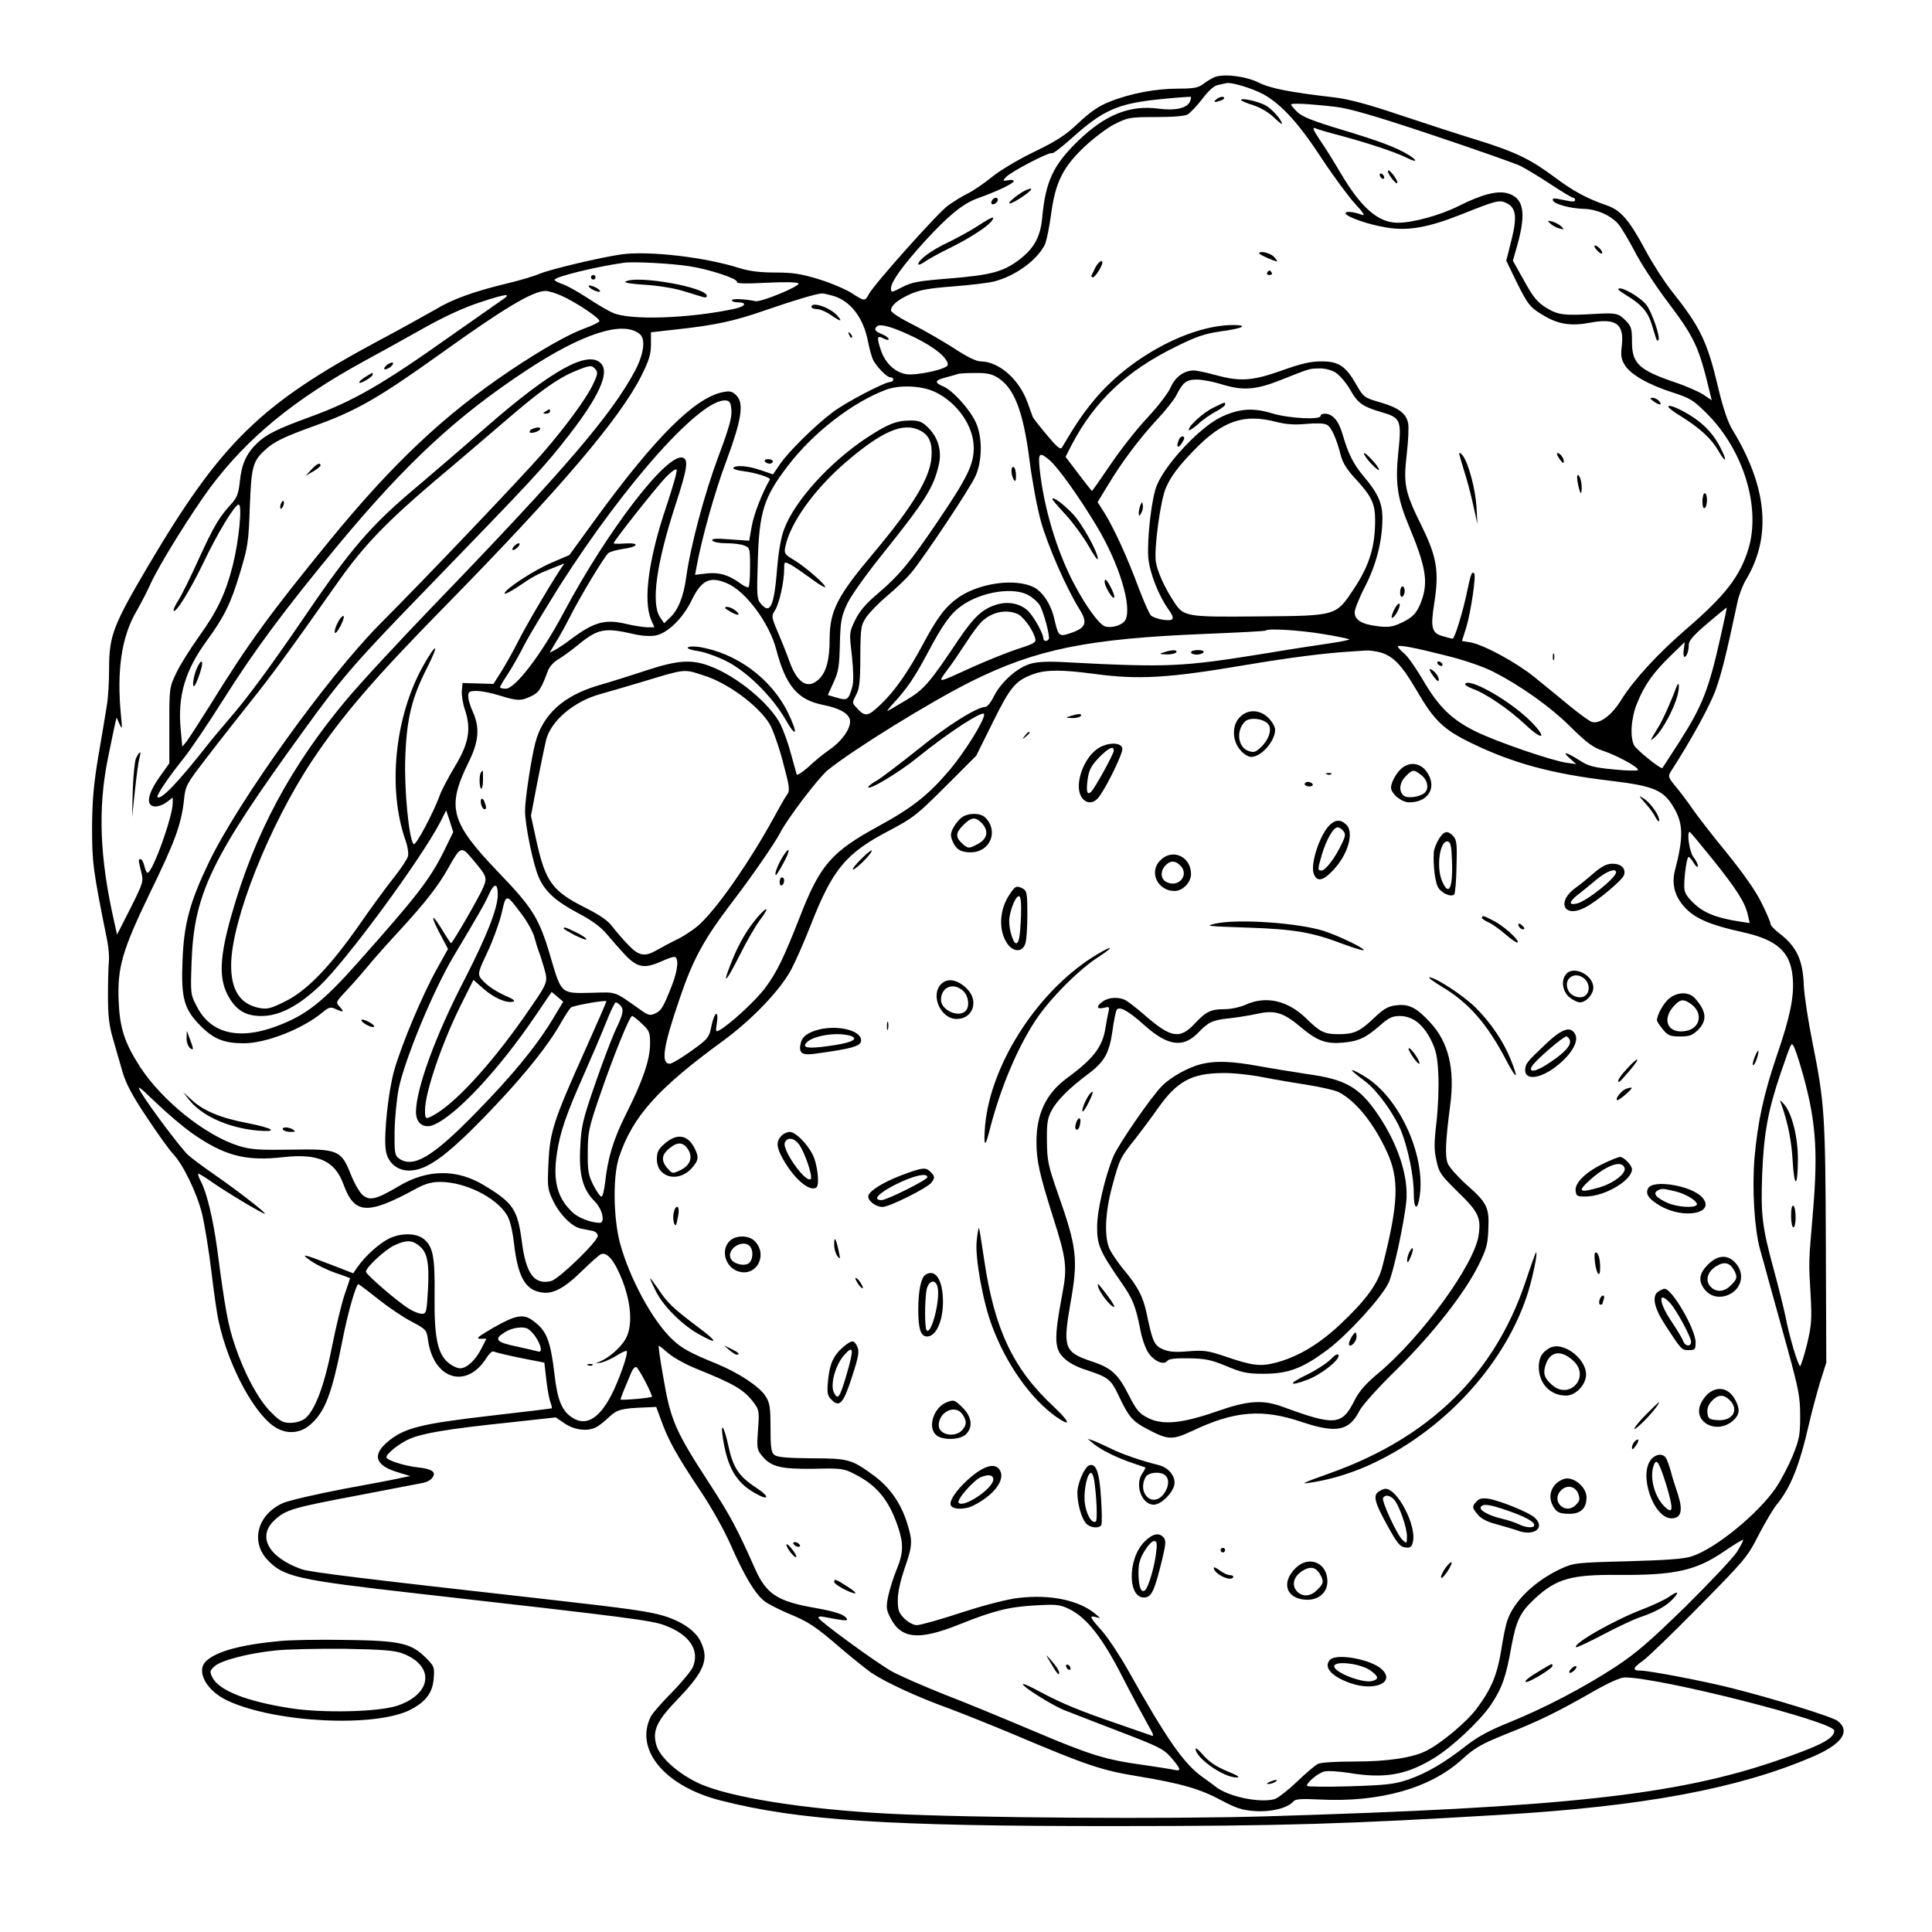 <?xml version="1.0" standalone="no"?>
<!DOCTYPE svg PUBLIC "-//W3C//DTD SVG 20010904//EN"
 "http://www.w3.org/TR/2001/REC-SVG-20010904/DTD/svg10.dtd">
<svg version="1.0" xmlns="http://www.w3.org/2000/svg"
 width="850pt" height="850pt" viewBox="0 0 850 850"
 preserveAspectRatio="xMidYMid meet">
<g transform="translate(0,850) scale(0.1,-0.1)"
fill="#000000" stroke="none">
<path d="M5342 8160 c-13 -6 -35 -19 -49 -30 -21 -16 -41 -20 -110 -20 -99 0
-211 -21 -302 -58 -47 -18 -84 -44 -135 -92 -57 -54 -95 -79 -196 -128 -69
-33 -152 -83 -185 -110 -33 -27 -81 -60 -105 -72 -25 -12 -65 -37 -90 -55 -46
-34 -325 -346 -348 -390 -16 -31 -19 -31 -74 5 -25 16 -89 44 -144 61 -82 25
-116 30 -194 30 -66 0 -113 6 -155 19 -154 49 -399 77 -520 61 -96 -14 -312
-65 -362 -86 -21 -9 -83 -28 -138 -41 -153 -37 -244 -70 -320 -116 -39 -22
-153 -86 -255 -140 -514 -276 -687 -445 -1006 -984 -157 -266 -174 -311 -174
-456 0 -56 -4 -128 -10 -162 -5 -33 -22 -133 -37 -221 -21 -125 -27 -194 -28
-315 0 -156 4 -187 67 -500 6 -30 9 -71 7 -90 -2 -19 -4 -87 -4 -150 0 -90 5
-132 22 -190 12 -41 31 -107 42 -146 16 -53 42 -103 107 -200 47 -71 98 -142
114 -159 46 -48 106 -173 129 -265 11 -47 30 -161 41 -254 11 -93 25 -189 31
-215 44 -206 166 -428 260 -476 49 -26 103 -19 144 17 65 56 95 136 140 363
24 125 61 255 72 255 2 0 41 -29 86 -65 44 -35 110 -80 147 -99 65 -35 67 -37
73 -81 24 -175 171 -219 258 -78 12 18 25 30 30 27 6 -3 58 -16 117 -28 l107
-21 8 -70 c4 -39 12 -83 17 -99 6 -16 9 -30 8 -32 -2 -1 -124 -16 -273 -33
-293 -34 -369 -52 -438 -105 -82 -63 -71 -112 32 -143 l56 -17 -35 -7 c-19 -5
-134 -27 -255 -49 -121 -23 -241 -51 -268 -62 -113 -49 -147 -169 -70 -251 71
-75 132 -88 652 -147 946 -107 1038 -119 1096 -141 108 -40 154 -108 124 -182
-7 -17 -49 -68 -92 -112 -43 -43 -85 -91 -93 -106 -74 -145 59 -307 305 -370
343 -88 735 -114 1741 -113 728 0 1019 9 1700 50 621 37 1039 115 1365 255
128 55 168 111 111 157 -24 19 -281 98 -471 146 -124 31 -360 76 -397 76 -38
0 -35 12 11 44 21 15 132 122 247 239 200 203 212 216 262 315 29 56 64 114
77 130 63 76 102 173 145 362 12 52 34 133 48 180 l27 85 -2 524 c-2 569 -6
621 -59 886 -19 94 -36 206 -38 250 -4 112 -32 171 -108 229 -21 16 -38 34
-38 40 0 7 -17 48 -39 92 -25 52 -79 129 -155 223 -65 79 -131 165 -148 190
-17 25 -49 68 -71 95 -37 44 -39 50 -27 70 90 139 174 293 198 360 26 72 47
156 96 386 6 30 23 75 38 100 114 190 93 409 -61 661 -18 29 -40 93 -60 177
-50 212 -79 271 -209 435 -32 41 -82 119 -111 173 -71 133 -109 178 -168 199
-90 31 -148 62 -230 123 -110 82 -174 113 -344 166 -79 24 -232 74 -340 110
-139 47 -222 69 -285 77 -199 23 -286 40 -337 66 -57 28 -155 40 -195 23z
m215 -74 c80 -44 157 -128 260 -286 53 -80 119 -169 147 -199 31 -33 43 -51
31 -47 -41 15 -75 18 -75 8 0 -15 99 -50 180 -63 95 -16 184 0 330 58 150 60
166 64 195 51 45 -20 51 -60 25 -163 l-23 -92 46 -95 c51 -102 59 -112 127
-151 59 -34 115 -42 194 -27 117 22 153 -5 141 -104 -5 -41 -2 -57 14 -83 26
-41 104 -86 211 -120 77 -25 91 -34 150 -93 161 -161 238 -413 182 -596 -37
-120 -101 -203 -270 -349 -128 -110 -235 -227 -289 -314 -41 -67 -95 -108
-130 -97 -10 3 -54 35 -98 71 -44 36 -113 93 -154 126 -79 64 -222 142 -282
153 l-37 6 19 60 c20 66 44 228 35 237 -10 11 -15 -1 -31 -78 -18 -88 -55
-209 -64 -209 -3 0 -23 5 -43 11 -49 13 -55 37 -38 144 22 140 12 203 -53 336
-77 156 -83 186 -68 320 7 60 10 122 6 138 -9 43 -42 67 -123 91 -70 20 -73
23 -103 75 -48 84 -78 105 -154 105 -49 0 -89 -9 -175 -40 -130 -46 -184 -50
-292 -20 -40 11 -83 20 -96 20 -43 0 -82 -29 -102 -75 -10 -24 -57 -85 -103
-134 -47 -50 -119 -142 -162 -206 -43 -63 -79 -115 -81 -115 -1 0 -28 34 -59
75 l-57 75 27 53 c102 194 242 326 459 432 90 45 128 57 196 67 98 13 127 28
54 28 -192 -1 -457 -144 -611 -331 -49 -59 -82 -108 -141 -208 -6 -11 -22 2
-66 55 -32 38 -60 74 -62 79 -2 6 -13 35 -24 66 -37 101 -125 178 -205 179
-19 0 -61 20 -115 56 -47 30 -129 78 -182 105 -55 27 -98 55 -98 63 0 22 29
47 85 72 39 18 82 26 190 34 77 6 158 16 180 22 92 24 186 92 221 160 8 15 20
75 28 133 19 143 52 210 150 302 40 37 99 82 132 98 56 28 66 30 179 30 75 0
128 4 141 12 11 7 40 37 63 67 27 36 51 58 69 62 15 3 32 7 37 8 21 6 113 -22
162 -48z m-321 -31 c-11 -31 -65 -43 -139 -33 -127 17 -235 -27 -354 -142
-110 -107 -143 -178 -158 -340 -8 -83 -36 -133 -100 -182 -71 -54 -125 -68
-306 -83 -137 -11 -167 -16 -209 -38 -48 -25 -50 -25 -50 -6 0 29 51 100 149
208 104 113 165 163 228 187 90 32 163 67 163 77 0 5 -11 7 -25 4 -24 -4 -25
-3 -9 14 21 23 191 112 202 105 5 -3 43 27 86 65 140 126 204 154 395 173 69
7 128 11 130 10 2 -2 1 -10 -3 -19z m640 -25 c60 -7 169 -38 429 -125 191 -64
365 -125 386 -136 22 -11 80 -46 130 -79 50 -33 95 -60 100 -60 5 0 9 -5 9
-10 0 -6 -11 -8 -25 -5 -14 3 -37 7 -51 10 -18 4 -25 2 -22 -7 6 -16 79 -36
138 -37 57 -2 118 -29 151 -68 14 -17 45 -70 70 -117 24 -48 87 -145 140 -216
126 -167 143 -203 193 -413 l7 -28 -39 26 c-21 13 -77 38 -126 54 -157 54
-186 82 -186 179 0 57 -3 67 -29 93 -31 31 -43 33 -131 28 -140 -8 -164 -5
-216 26 -40 25 -58 46 -98 119 l-50 89 19 66 c41 147 29 211 -44 231 -46 12
-113 -6 -215 -57 -80 -40 -199 -73 -266 -73 -86 0 -160 64 -251 217 -28 48
-69 114 -92 147 -29 44 -35 57 -21 52 10 -5 66 -21 124 -36 123 -34 233 -71
279 -94 44 -23 51 -14 9 12 -56 34 -128 61 -297 112 -123 37 -171 56 -192 76
-16 15 -29 31 -29 34 0 7 74 4 196 -10z m-2845 -701 c87 -13 215 -55 211 -69
-2 -8 35 -9 131 -4 83 4 136 3 140 -3 8 -12 -164 -83 -189 -78 -50 10 -104 12
-104 4 0 -5 11 -9 24 -9 46 0 37 -18 -14 -29 -197 -42 -455 -51 -532 -18 -20
8 -71 38 -113 66 -42 27 -91 55 -110 61 -19 6 -35 15 -35 19 0 13 183 58 305
75 42 6 207 -3 286 -15z m-561 -130 c65 -29 171 -100 167 -112 -1 -5 -30 -19
-63 -31 -72 -26 -192 -94 -329 -186 -289 -194 -515 -407 -792 -745 -266 -326
-359 -453 -531 -731 -45 -72 -90 -141 -100 -155 l-20 -24 -7 76 c-14 146 19
259 114 389 78 107 107 166 147 300 35 115 38 138 43 290 7 178 13 201 68 251
37 35 85 58 213 104 187 67 283 122 560 320 273 196 404 275 460 275 14 0 45
-10 70 -21z m-260 -18 c-13 -9 -112 -78 -220 -154 -307 -218 -433 -291 -625
-361 -148 -54 -193 -77 -234 -116 -48 -47 -68 -91 -76 -170 -6 -54 -13 -71
-40 -100 -52 -57 -74 -95 -140 -238 -34 -76 -74 -157 -89 -181 -15 -23 -25
-45 -22 -48 10 -11 71 88 129 207 64 135 140 260 157 260 17 0 1 -161 -26
-268 -32 -125 -69 -202 -149 -313 -37 -52 -82 -123 -99 -159 -31 -65 -31 -66
-31 -232 l0 -166 -44 -62 c-52 -74 -60 -123 -22 -128 13 -2 36 6 52 17 l29 22
0 -23 c0 -61 -89 -308 -111 -308 -4 0 -10 14 -14 30 -4 17 -11 30 -16 30 -11
0 -11 -2 2 -55 11 -43 10 -47 -47 -161 l-59 -116 -12 54 c-64 281 -73 497 -29
718 15 74 30 146 33 159 l6 24 13 -29 c12 -26 12 -21 6 41 -19 196 3 345 69
457 17 29 46 85 64 125 39 84 181 312 262 421 163 217 368 385 673 552 63 34
180 99 260 144 96 54 181 93 255 117 112 37 140 40 95 10z m1453 18 c78 -21
136 -97 156 -202 6 -31 16 -67 22 -80 17 -32 61 -77 76 -77 7 0 13 -4 13 -10
0 -5 -5 -10 -11 -10 -26 0 -198 -90 -256 -134 -78 -59 -193 -172 -232 -229
l-30 -44 -53 18 c-57 20 -113 24 -122 10 -3 -4 17 -11 45 -14 54 -7 121 -28
116 -37 -34 -59 -69 -149 -79 -202 l-12 -67 -85 6 c-62 5 -82 3 -77 -5 4 -7
31 -12 61 -12 30 0 65 -4 79 -10 25 -9 26 -13 26 -93 0 -46 -3 -86 -6 -90 -4
-3 -21 4 -38 17 -51 37 -92 49 -147 43 l-51 -6 7 37 c22 122 81 333 131 465
67 181 78 253 44 287 -18 18 -28 21 -58 15 -123 -23 -297 -196 -557 -552
l-120 -165 -77 -33 c-78 -33 -208 -118 -208 -136 0 -5 26 8 58 29 69 47 84 55
152 82 l53 21 -19 -28 c-53 -81 -151 -248 -186 -318 -22 -44 -56 -103 -74
-132 l-33 -52 -68 2 -68 2 -3 -33 c-2 -18 4 -56 13 -83 29 -86 18 -149 -43
-250 -28 -47 -58 -103 -66 -125 -26 -74 -107 -227 -116 -218 -21 21 -42 240
-37 379 6 173 28 264 97 399 54 107 42 113 -18 7 -126 -225 -158 -543 -77
-771 9 -25 13 -55 10 -67 -3 -12 -31 -55 -63 -95 -32 -40 -101 -134 -152 -208
-128 -183 -231 -290 -326 -336 -61 -31 -79 -35 -111 -29 -86 16 -127 78 -126
190 1 195 167 613 356 898 133 199 270 359 587 682 504 514 769 825 863 1014
33 66 41 94 41 136 l0 53 106 12 c177 19 260 37 400 86 122 42 218 71 245 73
6 1 27 -4 48 -10z m362 -184 c89 -44 145 -90 145 -120 0 -19 -140 -49 -185
-41 -50 10 -91 49 -110 107 -19 56 -16 66 14 49 12 -6 21 -7 21 -2 0 5 -13 15
-30 22 -31 13 -36 21 -22 34 14 14 72 -3 167 -49z m-1210 15 c26 -22 18 -86
-20 -159 -103 -194 -306 -432 -879 -1026 -159 -165 -336 -356 -393 -425 -243
-290 -403 -588 -503 -941 -53 -183 -58 -280 -19 -355 35 -67 77 -94 149 -94
79 0 162 43 258 134 118 112 445 557 530 721 l25 50 16 -48 15 -48 -42 -86
c-61 -122 -117 -195 -376 -486 -157 -177 -230 -234 -362 -283 -165 -61 -287
-30 -347 86 -29 55 -29 56 -24 200 11 299 87 457 496 1020 162 224 222 294
519 600 491 507 532 550 644 694 133 171 180 275 143 316 -56 62 -217 -27
-507 -280 -79 -69 -212 -184 -296 -255 -211 -176 -298 -277 -517 -600 -129
-189 -236 -335 -314 -425 -31 -36 -74 -87 -96 -115 -132 -168 -207 -246 -222
-232 -6 7 44 82 116 172 31 39 108 153 171 253 140 222 270 397 510 687 299
359 516 561 825 765 249 164 427 221 500 160z m-194 -156 c10 -13 8 -24 -13
-67 -30 -62 -117 -181 -218 -298 -81 -94 -512 -548 -721 -757 -229 -232 -620
-776 -750 -1046 -84 -175 -110 -271 -116 -432 -7 -167 7 -215 81 -289 57 -57
103 -75 189 -75 98 0 261 64 347 137 27 22 35 24 56 14 36 -16 40 -14 19 9
-18 20 -18 21 21 63 22 23 65 71 95 107 29 36 95 110 146 165 115 125 172 198
217 279 52 93 56 94 103 38 66 -78 67 -82 49 -127 -17 -40 -135 -245 -142
-245 -1 0 -21 30 -44 68 -46 74 -45 48 2 -38 l29 -55 -50 -90 c-60 -107 -153
-327 -186 -442 -26 -90 -47 -283 -38 -351 7 -55 48 -92 103 -92 82 0 176 71
383 290 134 142 233 267 286 362 18 31 37 61 44 66 11 8 148 33 155 27 1 -1
-41 -98 -94 -216 -139 -309 -155 -360 -161 -496 -5 -107 -4 -115 21 -167 29
-60 82 -113 121 -121 14 -3 36 -7 50 -10 15 -3 25 -12 25 -22 0 -25 -171 -190
-205 -199 -74 -18 -111 31 -129 173 -19 142 -37 170 -166 248 -120 73 -250 72
-378 -5 -98 -58 -126 -64 -157 -37 -14 12 -37 53 -52 91 -42 106 -56 112 -264
108 -142 -2 -175 0 -230 17 -146 46 -337 199 -434 349 -67 105 -88 168 -93
288 -6 148 16 223 137 474 110 225 138 302 150 406 7 68 8 71 107 199 55 72
142 182 192 245 84 105 150 194 386 529 109 153 207 255 421 437 99 83 239
203 310 264 151 130 228 185 305 217 66 27 74 28 91 7z m3255 -13 c17 -11 46
-44 64 -75 34 -61 55 -75 143 -101 79 -23 84 -35 69 -175 -14 -134 -4 -203 45
-320 76 -182 87 -248 58 -331 -20 -56 -40 -77 -94 -101 -34 -16 -55 -19 -100
-13 -69 8 -101 27 -101 61 0 13 20 64 45 112 49 95 76 198 77 297 1 70 -18
113 -83 190 -46 55 -68 100 -93 187 -17 58 -44 88 -78 88 -10 0 -18 -4 -18
-10 0 -18 -138 -11 -212 11 -84 26 -144 22 -224 -15 -89 -41 -241 -200 -283
-298 -24 -54 -45 -236 -39 -322 6 -65 44 -164 88 -226 31 -43 26 -53 -21 -47
-23 3 -48 12 -55 19 -8 7 -32 63 -55 123 -48 130 -107 259 -149 327 l-31 49
47 77 c61 102 141 207 218 290 35 37 71 83 81 102 29 58 44 70 91 70 23 0 71
-9 106 -20 97 -30 152 -26 265 19 131 52 123 49 168 50 23 1 53 -7 71 -18z
m-1489 -21 c75 -45 115 -148 143 -369 11 -86 33 -205 50 -266 30 -106 110
-290 169 -385 37 -59 29 -82 -35 -104 -55 -19 -57 -17 -75 59 -14 64 -50 120
-90 141 -79 40 -232 21 -327 -41 -60 -41 -95 -86 -159 -205 -67 -126 -127
-211 -188 -269 -58 -55 -69 -57 -108 -13 -18 19 -18 21 -1 54 15 27 19 59 19
170 1 131 3 138 28 175 15 21 56 63 92 93 36 30 83 75 104 100 57 69 258 370
283 426 30 68 31 171 1 236 -26 57 -102 141 -143 158 -41 17 -38 27 13 40 23
6 47 13 52 15 6 2 39 4 75 4 48 1 73 -4 97 -19z m-270 -66 c97 -48 167 -150
167 -244 0 -74 -27 -130 -159 -325 -121 -179 -169 -237 -267 -320 -47 -40 -76
-73 -95 -112 -27 -56 -27 -56 -15 -158 7 -68 8 -114 2 -136 -17 -59 -22 -62
-67 -49 l-41 12 25 55 c22 47 26 72 28 169 3 102 6 120 32 177 17 36 84 130
158 222 189 236 223 291 246 393 13 59 -4 117 -46 159 -27 27 -40 33 -78 33
-62 0 -100 -15 -192 -75 -165 -109 -319 -279 -365 -403 -14 -36 -25 -100 -31
-174 -13 -164 -30 -202 -70 -156 -19 22 -20 33 -15 188 6 217 26 282 132 420
113 148 286 281 434 336 62 22 159 17 217 -12z m-899 -81 c2 -31 -12 -81 -58
-203 -61 -164 -122 -392 -141 -530 -12 -87 -36 -145 -72 -178 l-25 -24 -19 28
c-39 61 -15 235 68 490 52 159 59 201 34 210 -67 26 -331 -317 -525 -681 -97
-183 -213 -335 -255 -335 -14 0 -25 3 -25 6 0 4 15 30 34 58 18 28 52 87 74
131 23 44 93 159 154 257 293 459 626 830 733 816 16 -2 21 -12 23 -45z m2396
-49 c44 -11 81 -14 133 -9 44 4 79 3 91 -4 20 -11 42 -60 62 -138 7 -28 28
-62 64 -100 71 -77 86 -109 86 -182 0 -116 -25 -197 -91 -298 -83 -125 -74
-122 -429 -125 -308 -3 -322 -1 -363 61 -43 65 -75 135 -82 181 -8 58 21 273
45 325 22 50 56 95 123 164 126 130 219 162 361 125z m-1566 -38 c41 -21 55
-56 50 -119 -7 -91 -83 -215 -252 -417 -162 -192 -195 -256 -196 -380 0 -92
-14 -145 -45 -176 -49 -49 -96 -22 -131 74 -9 26 -31 82 -49 124 -32 75 -32
77 -14 105 18 30 39 124 39 180 0 33 0 33 28 19 15 -8 54 -35 87 -59 33 -25
62 -43 65 -40 7 7 -87 90 -138 120 -39 23 -43 28 -37 57 20 102 125 250 261
368 163 141 258 182 332 144z m569 -130 c37 -31 131 -162 208 -291 99 -164
157 -355 126 -413 -12 -22 -59 -37 -89 -28 -26 8 -84 88 -136 186 -77 146
-134 337 -152 508 -7 70 -1 75 43 38z m-1685 -203 c-78 -230 -103 -413 -68
-498 l15 -35 -32 0 c-18 1 -59 7 -92 15 -91 22 -141 9 -240 -65 -27 -21 -61
-43 -74 -50 l-23 -12 26 44 c15 23 43 74 63 113 49 97 153 268 170 282 8 6 37
14 64 18 68 9 76 28 10 24 -28 -2 -51 -2 -51 1 0 10 186 245 229 290 27 27 45
40 48 33 3 -7 -18 -79 -45 -160z m266 -339 c81 -33 187 -175 217 -291 42 -160
94 -222 205 -244 77 -15 120 -41 120 -73 0 -36 -38 -88 -90 -124 -25 -17 -67
-51 -93 -76 -27 -24 -50 -39 -52 -33 -2 7 -13 47 -25 90 -11 43 -32 101 -46
130 -47 92 -192 212 -310 256 -81 31 -141 27 -279 -18 -66 -22 -162 -52 -214
-67 -152 -45 -242 -127 -275 -249 -18 -67 -46 -250 -46 -302 0 -63 35 -234 60
-292 28 -64 74 -106 180 -162 55 -29 95 -59 119 -88 20 -24 57 -66 82 -93 53
-55 84 -61 158 -28 24 11 49 20 57 20 22 0 17 -58 -10 -126 -38 -97 -47 -111
-74 -123 -21 -10 -30 -8 -61 14 -124 87 -103 80 -221 77 -132 -3 -130 -5 -177
155 -50 172 -78 217 -228 373 -213 222 -231 287 -135 483 47 94 52 155 20 226
-11 24 -20 54 -20 67 0 21 5 24 38 24 20 0 66 -9 100 -20 77 -24 94 -25 139
-3 33 15 44 32 73 110 7 20 27 42 49 54 20 12 56 39 81 59 91 75 119 80 250
50 33 -8 71 -10 94 -6 53 10 120 75 159 155 43 89 80 107 155 75z m1329 -54
c18 -10 39 -29 47 -42 17 -28 47 -138 40 -150 -8 -12 -24 -10 -24 5 0 18 -38
88 -63 115 -32 35 -88 48 -139 33 -65 -19 -102 -54 -170 -154 -128 -192 -154
-222 -231 -267 -39 -24 -76 -45 -82 -48 -5 -3 6 13 26 34 60 65 93 114 149
219 68 129 104 178 152 211 89 62 231 83 295 44z m3042 -185 c-51 -228 -79
-300 -180 -458 -40 -61 -73 -114 -75 -116 -6 -7 -113 79 -124 99 -20 37 -14
122 13 187 32 80 71 134 147 208 l62 60 -4 -32 c-3 -18 -1 -33 3 -33 10 0 19
27 19 55 0 16 23 43 83 93 45 39 83 69 84 69 1 -1 -12 -61 -28 -132z m-3095
105 c25 -9 69 -67 80 -107 6 -19 -1 -24 -76 -48 -46 -15 -132 -50 -193 -77
-169 -77 -161 -76 -117 -15 22 28 59 84 84 122 25 39 56 80 69 92 44 40 102
53 153 33z m1344 -89 c62 -10 115 -21 118 -24 3 -2 -35 -10 -83 -17 -48 -7
-180 -27 -293 -46 -359 -58 -422 -61 -863 -38 -81 5 -131 3 -162 -6 -58 -16
-129 -79 -161 -141 -13 -27 -30 -49 -38 -49 -37 0 -167 -81 -296 -186 -80 -64
-162 -126 -182 -138 -21 -11 -38 -25 -38 -29 0 -17 138 66 215 129 137 111
295 214 295 191 0 -29 -87 -168 -153 -246 -94 -110 -162 -164 -314 -247 -204
-111 -255 -170 -342 -393 -74 -189 -104 -250 -155 -318 -43 -57 -154 -159
-200 -185 -18 -10 -18 -7 -12 31 9 61 -11 50 -24 -13 -10 -51 -14 -56 -89
-110 -43 -31 -86 -56 -94 -56 -40 0 -30 73 42 283 60 178 108 265 236 433 78
101 187 259 208 301 33 64 168 241 209 275 113 91 449 299 631 390 286 142
512 188 1027 209 145 6 267 12 269 15 10 10 145 2 249 -15z m547 -96 c73 -18
161 -48 200 -68 123 -62 257 -157 347 -247 71 -70 98 -89 140 -103 61 -20 161
-74 154 -85 -2 -4 -51 -3 -108 3 -86 8 -110 15 -146 38 -59 38 -84 44 -47 12
l30 -27 -42 6 c-65 9 -310 93 -401 138 -105 52 -162 107 -232 227 -30 51 -67
104 -82 116 -16 13 -28 27 -28 30 0 10 68 -3 215 -40z m-293 15 c58 -17 94
-54 161 -168 77 -133 118 -172 242 -232 181 -88 355 -135 610 -165 192 -23
234 -41 279 -118 42 -71 43 -131 5 -277 -16 -63 1 -120 50 -169 44 -44 111
-72 243 -101 156 -34 215 -86 225 -199 8 -82 -11 -174 -67 -337 -60 -175 -87
-300 -101 -460 -11 -137 0 -311 24 -399 8 -27 26 -93 40 -145 15 -52 51 -185
82 -296 49 -178 55 -211 55 -295 0 -83 -4 -103 -33 -174 -18 -44 -51 -107 -74
-141 -79 -115 -265 -267 -369 -301 -36 -12 -111 -17 -284 -22 -230 -6 -236 -7
-295 -34 -113 -53 -205 -142 -233 -226 -7 -18 -19 -77 -27 -130 -18 -110 -43
-171 -108 -258 -44 -59 -156 -153 -222 -186 -62 -31 -171 -47 -315 -47 -86 0
-150 -4 -163 -11 -12 -7 -54 -42 -93 -80 -39 -37 -83 -71 -98 -75 -69 -17
-207 13 -260 57 -6 5 -30 23 -53 39 -84 59 -158 165 -333 477 -35 62 -85 137
-111 167 -55 61 -59 70 -26 61 21 -6 21 -6 -3 14 -73 61 -199 87 -337 71 -48
-5 -149 -31 -251 -64 -94 -31 -183 -56 -198 -56 -15 0 -37 12 -55 29 -25 25
-29 37 -29 83 0 33 12 85 30 138 35 100 36 119 11 199 -27 87 -76 157 -145
208 -99 73 -113 77 -277 77 -108 1 -150 5 -162 15 -14 11 -17 33 -17 119 0 88
-3 110 -21 138 -26 43 -117 103 -216 144 -118 48 -154 68 -196 108 -87 83
-187 268 -229 422 -30 113 -32 297 -4 380 60 179 171 302 455 509 130 95 255
226 303 317 20 38 57 123 83 189 98 251 155 320 346 420 106 56 123 69 249
195 l135 135 73 147 c78 158 100 184 181 213 54 19 126 19 266 0 197 -26 322
-19 670 40 190 32 340 51 450 58 28 2 61 4 75 5 14 1 42 -3 62 -8z m-2981
-100 c110 -33 247 -135 296 -217 14 -25 41 -100 58 -167 29 -108 31 -124 18
-142 -8 -10 -34 -56 -59 -102 -103 -188 -239 -385 -321 -464 -21 -21 -65 -51
-98 -68 -33 -16 -76 -39 -95 -50 -53 -31 -80 -26 -126 23 -23 23 -53 59 -69
79 -19 27 -54 51 -119 84 -148 74 -177 115 -218 304 l-22 101 28 147 c16 81
33 164 38 184 20 85 122 172 238 204 30 8 114 33 185 54 192 58 182 57 266 30z
m4445 -812 c105 -131 142 -189 154 -244 l8 -35 -41 6 c-104 16 -160 38 -204
80 -35 34 -43 48 -43 77 0 50 12 128 19 128 4 0 14 -12 23 -27 10 -16 17 -21
18 -13 0 8 -9 26 -20 40 -17 21 -30 110 -16 110 2 0 48 -55 102 -122z m-5346
-154 c0 -60 -48 -181 -144 -369 -130 -250 -215 -484 -216 -587 0 -49 33 -74
75 -58 97 37 291 244 454 486 l68 100 25 -21 26 -22 -47 -78 c-73 -120 -177
-247 -338 -411 -190 -195 -276 -246 -339 -200 -17 13 -19 26 -18 118 1 57 9
141 18 188 27 130 152 433 243 585 107 179 137 231 154 270 23 51 39 51 39 -1z
m105 -86 c25 -33 50 -78 56 -101 6 -23 15 -51 19 -62 5 -11 15 -44 24 -74 18
-65 19 -61 -88 -215 -152 -217 -309 -386 -403 -435 -31 -16 -33 -15 -33 25 0
79 77 303 162 471 l51 102 44 -39 c47 -41 100 -64 130 -57 12 2 3 11 -31 25
-53 24 -93 53 -113 81 -11 17 -7 31 32 113 24 51 52 128 62 170 20 88 19 88
88 -4z m433 -400 c18 -18 15 -37 -19 -108 -17 -36 -58 -144 -91 -240 -54 -156
-61 -186 -65 -276 -7 -122 11 -187 63 -239 35 -35 48 -95 22 -95 -40 1 -94 22
-120 47 -66 62 -86 138 -68 257 14 96 41 173 120 351 34 77 78 179 97 228 19
48 38 87 42 87 4 0 12 -5 19 -12z m96 -82 c33 -30 36 -38 36 -88 0 -69 -31
-161 -104 -306 -57 -113 -82 -195 -94 -307 -4 -33 -11 -60 -16 -60 -5 0 -21
23 -35 50 -22 44 -26 62 -25 145 0 88 4 107 53 250 59 172 131 350 142 350 4
0 24 -15 43 -34z m5097 -184 c68 -230 79 -364 55 -647 -19 -227 -19 -210 -10
-362 6 -109 4 -133 -16 -218 -13 -52 -27 -95 -30 -95 -9 0 -48 130 -65 220 -9
41 -31 131 -50 200 -52 191 -59 244 -52 425 7 178 26 281 80 440 50 145 48
140 59 121 5 -10 18 -47 29 -84z m-7080 -295 c145 -102 238 -127 406 -108 154
17 226 -16 264 -119 48 -133 105 -137 319 -20 41 22 68 30 107 30 108 0 245
-67 293 -145 13 -21 24 -64 31 -122 17 -149 49 -208 121 -219 50 -9 101 18
178 94 36 35 73 68 82 73 28 15 63 -28 98 -119 40 -107 43 -203 10 -257 -23
-37 -69 -77 -110 -95 -24 -10 -24 -10 5 -5 17 4 47 18 68 31 22 14 41 23 44
20 9 -8 -35 -133 -69 -197 -55 -105 -115 -137 -176 -92 -41 29 -60 78 -72 183
-19 158 -35 197 -100 243 -39 27 -74 20 -167 -33 -69 -40 -82 -50 -60 -50 l27
0 -21 -41 c-26 -53 -65 -89 -95 -89 -12 0 -36 11 -52 25 -47 39 -62 112 -60
295 2 171 -7 217 -49 250 -34 26 -101 26 -153 0 -42 -21 -104 -77 -136 -123
l-20 -29 -95 37 c-129 50 -141 52 -89 16 25 -17 73 -40 108 -52 34 -11 62 -22
62 -23 0 -1 -11 -35 -25 -75 -13 -40 -38 -143 -55 -229 -33 -169 -75 -279
-118 -313 -15 -11 -40 -19 -64 -19 -33 0 -46 7 -86 47 -56 56 -118 172 -160
298 -29 87 -42 157 -77 424 -18 130 -45 243 -71 293 -9 16 -14 32 -12 34 2 2
26 -13 54 -32 55 -40 228 -144 239 -144 11 0 -120 102 -220 171 -49 34 -103
74 -118 88 -32 30 -172 216 -207 276 -20 34 -11 28 66 -46 49 -47 119 -106
155 -132z m1002 -497 c37 -29 46 -73 40 -194 -6 -99 -7 -106 -27 -106 -12 0
-36 9 -55 21 -50 30 -191 152 -191 164 0 19 84 97 125 116 52 24 76 24 108 -1z
m482 -368 c39 -27 73 -107 43 -98 -7 2 -50 12 -95 22 -92 19 -102 32 -50 64
32 20 83 26 102 12z m617 -107 c23 -19 75 -48 117 -65 176 -71 214 -94 258
-152 23 -31 24 -38 18 -119 -6 -82 -5 -87 20 -117 39 -46 82 -56 227 -54 119
3 131 1 177 -23 98 -49 151 -113 191 -230 26 -76 25 -117 -5 -190 -14 -33 -30
-85 -37 -116 -10 -49 -9 -60 8 -94 47 -96 125 -104 304 -32 153 61 216 77 336
84 92 5 106 4 148 -16 77 -38 146 -125 235 -300 44 -86 95 -180 112 -210 25
-44 28 -53 13 -46 -11 4 -75 26 -144 50 -167 57 -247 90 -341 140 -43 24 -79
40 -79 35 0 -11 117 -85 175 -111 28 -11 138 -54 245 -95 178 -68 198 -78 232
-116 43 -50 47 -62 16 -55 -13 3 -75 13 -138 22 -168 23 -234 44 -482 149
-123 52 -299 125 -393 161 -93 37 -198 83 -232 102 -66 37 -316 219 -322 235
-2 6 9 8 25 4 90 -17 107 -19 99 -7 -10 18 -50 31 -140 47 -166 29 -214 61
-264 174 -78 176 -109 233 -199 372 -153 235 -172 280 -205 476 -13 72 -21
132 -19 132 2 0 22 -16 44 -35z m-101 -127 c17 -33 29 -61 27 -63 -6 -6 -138
-17 -138 -12 0 2 7 21 15 41 8 20 22 52 30 72 8 20 19 33 25 29 6 -4 24 -34
41 -67z m69 -170 c29 -82 70 -156 172 -308 48 -71 104 -172 132 -235 60 -137
108 -218 150 -250 17 -13 65 -37 105 -54 86 -35 119 -56 233 -155 47 -40 107
-88 132 -106 61 -41 206 -108 337 -155 57 -21 192 -75 299 -120 312 -132 377
-154 537 -180 193 -32 274 -56 367 -106 64 -34 90 -43 147 -47 71 -5 144 13
169 42 8 11 35 13 113 9 267 -14 490 49 630 177 55 50 82 66 191 110 147 58
228 98 382 186 70 40 123 64 142 64 155 0 922 -195 922 -234 0 -35 -59 -66
-255 -133 -441 -151 -936 -205 -2240 -244 -425 -13 -1296 -7 -1655 11 -377 19
-716 73 -847 135 -90 42 -169 113 -185 166 -19 65 1 108 98 208 113 118 134
171 97 248 -22 47 -82 89 -160 113 -65 20 -147 32 -528 75 -794 89 -1032 118
-1068 131 -146 52 -197 144 -119 216 47 45 81 55 357 107 149 29 282 54 297
57 15 3 32 12 38 20 22 26 4 41 -61 48 -62 7 -139 32 -139 45 0 15 57 61 101
80 57 25 166 44 434 72 l210 23 40 -27 c43 -29 100 -36 138 -16 12 6 38 26 57
45 36 33 55 38 161 42 l46 2 23 -62z m4731 -577 c-18 -27 -120 -135 -226 -240
-155 -151 -217 -205 -307 -264 -142 -93 -319 -185 -471 -246 -84 -34 -138 -63
-187 -102 -96 -75 -176 -122 -256 -149 -59 -20 -97 -24 -257 -29 -103 -3 -187
-2 -187 2 0 16 49 56 76 63 15 4 64 1 108 -6 157 -26 253 -10 375 65 78 47
203 164 250 234 49 73 67 123 90 254 22 119 39 154 105 215 93 86 160 105 364
103 252 -2 344 19 468 104 43 29 80 52 83 50 2 -2 -11 -27 -28 -54z"/>
<path d="M5354 8065 c-20 -15 -11 -18 20 -6 11 4 15 10 9 14 -5 3 -19 0 -29
-8z"/>
<path d="M5460 8060 c0 -3 24 -14 54 -23 31 -10 68 -32 90 -53 20 -19 36 -32
36 -29 0 17 -45 67 -73 82 -36 18 -107 34 -107 23z"/>
<path d="M5540 7385 c0 -5 67 -35 78 -35 3 0 -3 9 -13 20 -16 17 -65 29 -65
15z"/>
<path d="M4819 7323 c-7 -16 -15 -31 -17 -35 -2 -5 1 -8 7 -8 9 0 41 50 41 65
0 15 -18 2 -31 -22z"/>
<path d="M5575 7300 c-3 -5 1 -10 10 -10 9 0 13 5 10 10 -3 6 -8 10 -10 10 -2
0 -7 -4 -10 -10z"/>
<path d="M7274 6735 c26 -19 42 -19 26 0 -7 8 -20 15 -29 15 -13 -1 -13 -3 3
-15z"/>
<path d="M7340 6711 c0 -5 24 -24 53 -41 85 -53 136 -99 167 -153 33 -58 41
-48 10 12 -27 54 -65 97 -116 132 -53 36 -114 63 -114 50z"/>
<path d="M6420 6505 c0 -5 10 -39 21 -75 12 -36 30 -103 40 -150 l19 -85 -4
75 c-5 79 -35 191 -60 225 -9 11 -15 16 -16 10z"/>
<path d="M6850 6504 c0 -5 7 -18 15 -28 12 -16 15 -17 15 -4 0 8 -7 21 -15 28
-8 7 -15 9 -15 4z"/>
<path d="M6944 6363 c8 -33 12 -40 14 -24 4 28 -6 71 -16 71 -5 0 -4 -21 2
-47z"/>
<path d="M7490 6294 c0 -21 4 -33 10 -29 6 3 10 19 10 36 0 16 -4 29 -10 29
-5 0 -10 -16 -10 -36z"/>
<path d="M6832 5610 c0 -14 2 -19 5 -12 2 6 2 18 0 25 -3 6 -5 1 -5 -13z"/>
<path d="M4478 7642 c-21 -15 -38 -31 -38 -35 0 -9 42 14 81 44 39 30 -1 22
-43 -9z"/>
<path d="M4365 7619 c-4 -6 -5 -13 -2 -16 7 -7 27 6 27 18 0 12 -17 12 -25 -2z"/>
<path d="M4305 7508 c-33 -22 -94 -55 -135 -75 -71 -33 -130 -76 -130 -96 0
-4 12 0 28 11 15 11 64 38 109 60 87 43 160 90 183 116 23 29 6 24 -55 -16z"/>
<path d="M6120 7719 c12 -16 24 -28 27 -25 7 6 -27 56 -39 56 -5 0 0 -14 12
-31z"/>
<path d="M6070 7731 c0 -5 5 -13 10 -16 6 -3 10 -2 10 4 0 5 -4 13 -10 16 -5
3 -10 2 -10 -4z"/>
<path d="M6820 7517 c8 -8 26 -18 40 -22 22 -6 23 -5 10 8 -8 8 -26 18 -40 22
-22 6 -23 5 -10 -8z"/>
<path d="M7025 7400 c10 -11 20 -18 23 -15 7 6 -18 35 -31 35 -5 0 -2 -9 8
-20z"/>
<path d="M7120 7226 c0 -2 17 -14 38 -27 62 -37 91 -70 108 -123 8 -28 18 -57
20 -65 2 -8 7 -11 10 -8 11 10 -27 121 -52 155 -30 38 -124 90 -124 68z"/>
<path d="M2600 7280 c0 -5 5 -10 10 -10 6 0 10 5 10 10 0 6 -4 10 -10 10 -5 0
-10 -4 -10 -10z"/>
<path d="M2752 7261 c-8 -5 26 -10 85 -14 55 -3 129 -15 168 -27 39 -12 78
-24 88 -27 9 -3 17 -1 17 5 0 38 -311 93 -358 63z"/>
<path d="M2590 7241 c0 -4 11 -13 25 -19 14 -6 25 -8 25 -3 0 4 -11 13 -25 19
-14 6 -25 8 -25 3z"/>
<path d="M1369 6433 l-24 -26 33 19 c17 10 32 22 32 26 0 15 -17 8 -41 -19z"/>
<path d="M1236 6284 c-4 -9 -4 -19 -1 -22 2 -3 7 3 11 12 4 9 4 19 1 22 -2 3
-7 -3 -11 -12z"/>
<path d="M864 5555 c-14 -35 -20 -84 -8 -72 4 4 15 29 24 57 19 56 7 69 -16
15z"/>
<path d="M1704 6896 c-10 -8 -16 -17 -13 -20 3 -3 14 1 25 8 10 8 16 17 13 20
-3 3 -14 -1 -25 -8z"/>
<path d="M1608 6842 c-38 -23 -36 -38 2 -15 17 9 30 21 30 25 0 10 0 10 -32
-10z"/>
<path d="M598 5163 c-6 -16 -12 -80 -14 -143 l-3 -115 13 120 c7 66 16 130 20
143 10 31 -2 27 -16 -5z"/>
<path d="M3570 7150 c0 -5 11 -10 24 -10 13 0 40 -11 60 -25 45 -31 55 -32 30
-4 -31 36 -114 64 -114 39z"/>
<path d="M3736 7027 c3 -10 9 -15 12 -12 3 3 0 11 -7 18 -10 9 -11 8 -5 -6z"/>
<path d="M3365 6470 c3 -5 13 -10 21 -10 8 0 14 5 14 10 0 6 -9 10 -21 10 -11
0 -17 -4 -14 -10z"/>
<path d="M2260 6095 c-7 -8 -8 -15 -2 -15 5 0 15 7 22 15 7 8 8 15 2 15 -5 0
-15 -7 -22 -15z"/>
<path d="M2400 6690 c-13 -8 -12 -10 3 -10 9 0 17 5 17 10 0 12 -1 12 -20 0z"/>
<path d="M2343 6613 c-7 -2 -13 -8 -13 -13 0 -10 38 -1 46 11 6 10 -13 11 -33
2z"/>
<path d="M1485 5759 c-9 -17 -14 -36 -12 -42 2 -7 14 7 26 31 12 23 17 42 11
42 -5 0 -17 -14 -25 -31z"/>
<path d="M1590 4012 c0 -12 48 -37 56 -29 3 3 -8 13 -25 22 -17 8 -31 12 -31
7z"/>
<path d="M821 3934 c-1 -17 6 -37 14 -44 18 -15 18 -7 0 40 l-13 35 -1 -31z"/>
<path d="M829 3665 c55 -73 174 -127 303 -139 97 -8 73 10 -44 33 -120 23
-194 54 -247 104 l-35 32 23 -30z"/>
<path d="M1245 3530 c3 -5 18 -10 33 -10 21 0 24 2 12 10 -20 13 -53 13 -45 0z"/>
<path d="M5341 6708 c-46 -22 -111 -81 -111 -99 0 -6 18 5 40 24 21 20 57 45
80 57 22 11 40 25 40 30 0 12 4 13 -49 -12z"/>
<path d="M5186 6564 c-11 -28 -6 -39 9 -20 8 11 15 23 15 28 0 14 -18 9 -24
-8z"/>
<path d="M6001 6505 c0 -14 59 -78 66 -72 2 3 -11 23 -31 44 -19 21 -35 34
-35 28z"/>
<path d="M5017 6277 c-4 -10 -7 -26 -7 -35 1 -15 2 -15 11 1 6 10 9 25 7 35
-3 16 -4 15 -11 -1z"/>
<path d="M6160 5894 c0 -14 4 -23 10 -19 6 3 10 15 10 26 0 10 -4 19 -10 19
-5 0 -10 -12 -10 -26z"/>
<path d="M6136 5822 c-10 -19 -15 -36 -13 -39 9 -8 39 45 35 59 -3 7 -12 -2
-22 -20z"/>
<path d="M4450 6428 c0 -13 5 -30 10 -38 7 -11 10 -7 10 17 0 17 -4 35 -10 38
-6 3 -10 -4 -10 -17z"/>
<path d="M4630 6304 c0 -3 27 -35 60 -70 32 -35 77 -97 100 -137 22 -39 40
-65 40 -56 0 31 -71 159 -114 202 -42 43 -86 75 -86 61z"/>
<path d="M4860 5940 c0 -18 30 -70 40 -70 6 0 1 18 -10 40 -20 40 -30 49 -30
30z"/>
<path d="M3190 5825 c0 -2 14 -11 30 -20 33 -17 40 -10 13 11 -18 13 -43 19
-43 9z"/>
<path d="M3026 5651 c-3 -5 16 -11 42 -15 26 -3 81 -22 122 -42 91 -43 205
-155 265 -258 50 -88 58 -67 11 30 -74 150 -229 263 -393 288 -23 3 -44 2 -47
-3z"/>
<path d="M2117 5103 c-10 -9 -9 -73 1 -73 4 0 7 18 7 40 0 22 0 40 -1 40 0 0
-4 -3 -7 -7z"/>
<path d="M2118 4985 c-8 -8 2 -45 13 -45 10 0 10 8 0 33 -3 10 -9 15 -13 12z"/>
<path d="M2480 4415 c0 -2 23 -16 50 -30 28 -14 50 -22 50 -17 0 4 -20 18 -45
30 -47 23 -55 25 -55 17z"/>
<path d="M7374 5474 c-21 -58 -58 -141 -78 -173 -38 -62 -40 -67 -14 -43 32
29 82 122 98 181 11 43 7 71 -6 35z"/>
<path d="M5120 5630 c-22 -7 -21 -8 12 -9 20 -1 40 4 43 9 7 12 -19 12 -55 0z"/>
<path d="M5240 5630 c0 -5 11 -10 24 -10 14 0 28 5 31 10 4 6 -7 10 -24 10
-17 0 -31 -4 -31 -10z"/>
<path d="M3442 4728 c-21 -35 -37 -78 -28 -78 2 0 18 25 34 55 32 59 27 77 -6
23z"/>
<path d="M3430 4619 c0 -11 5 -17 10 -14 6 3 10 13 10 21 0 8 -4 14 -10 14 -5
0 -10 -9 -10 -21z"/>
<path d="M3319 4448 c-44 -56 -77 -117 -108 -199 -34 -88 -15 -67 43 48 30 60
70 130 90 156 20 26 32 47 26 47 -5 0 -28 -23 -51 -52z"/>
<path d="M6325 5580 c3 -5 11 -10 16 -10 6 0 7 5 4 10 -3 6 -11 10 -16 10 -6
0 -7 -4 -4 -10z"/>
<path d="M6290 5554 c0 -5 9 -20 20 -34 14 -18 20 -21 20 -9 0 9 -9 24 -20 34
-11 10 -20 14 -20 9z"/>
<path d="M6446 5491 c-3 -4 12 -13 32 -21 58 -20 162 -91 235 -160 78 -73 95
-57 20 18 -91 90 -270 192 -287 163z"/>
<path d="M5455 5345 c-35 -34 -35 -102 1 -144 15 -18 35 -31 49 -31 44 0 105
69 105 120 0 12 -13 35 -29 51 -38 38 -91 40 -126 4z m123 -29 c20 -20 7 -67
-29 -102 -25 -24 -33 -26 -56 -18 -47 16 -56 89 -16 129 19 20 78 15 101 -9z"/>
<path d="M4710 5350 c-24 -8 -24 -8 7 -9 17 -1 35 4 38 9 7 11 -9 11 -45 0z"/>
<path d="M4509 5263 c-13 -16 -12 -17 4 -4 16 13 21 21 13 21 -2 0 -10 -8 -17
-17z"/>
<path d="M4829 5206 c-62 -42 -101 -154 -74 -207 20 -38 57 -39 83 -1 37 52
104 192 100 209 -5 29 -66 28 -109 -1z m71 -9 c0 -14 -82 -163 -99 -180 -18
-18 -23 0 -16 53 6 42 15 60 49 96 43 44 66 55 66 31z"/>
<path d="M6172 5124 c-24 -17 -52 -64 -52 -89 0 -27 46 -65 80 -65 74 0 115
51 90 111 -23 55 -74 74 -118 43z m82 -35 c28 -22 34 -60 13 -78 -23 -18 -75
-25 -92 -11 -22 19 -18 58 10 85 29 30 35 31 69 4z"/>
<path d="M5838 5093 c7 -3 16 -2 19 1 4 3 -2 6 -13 5 -11 0 -14 -3 -6 -6z"/>
<path d="M5740 5050 c0 -5 9 -10 21 -10 11 0 17 5 14 10 -3 6 -13 10 -21 10
-8 0 -14 -4 -14 -10z"/>
<path d="M7236 4969 c18 -19 39 -47 47 -64 9 -17 16 -23 17 -14 0 23 -40 79
-70 97 -22 14 -21 12 6 -19z"/>
<path d="M4232 4904 c-12 -8 -29 -29 -38 -46 -13 -25 -13 -35 -3 -59 14 -35
36 -49 79 -49 86 0 125 93 65 153 -21 21 -74 22 -103 1z m88 -26 c32 -35 24
-70 -21 -93 -36 -19 -41 -19 -67 5 -29 28 -28 46 7 81 35 35 53 36 81 7z"/>
<path d="M5849 4869 c-43 -43 -85 -172 -69 -213 13 -36 39 -33 82 12 68 69 98
171 60 205 -25 23 -48 21 -73 -4z m61 -25 c11 -13 10 -23 -9 -61 -29 -60 -70
-113 -87 -113 -18 0 -17 5 2 71 19 64 50 119 69 119 7 0 18 -7 25 -16z"/>
<path d="M6330 4808 c-11 -18 -21 -44 -22 -58 -3 -56 5 -127 18 -152 14 -27
58 -47 72 -33 4 3 9 58 10 122 3 98 1 117 -14 134 -25 27 -41 24 -64 -13z m58
-93 c5 -124 -14 -162 -44 -90 -26 63 -9 179 26 173 12 -3 16 -21 18 -83z"/>
<path d="M3789 4721 c-23 -23 -40 -44 -37 -46 3 -3 24 13 47 36 23 23 39 44
36 47 -2 3 -23 -14 -46 -37z"/>
<path d="M5105 4715 c-52 -51 -12 -135 63 -135 35 0 72 38 72 74 0 78 -82 115
-135 61z m90 -25 c38 -42 -12 -98 -64 -70 -25 13 -27 47 -4 72 21 23 45 23 68
-2z"/>
<path d="M7011 4658 c-27 -24 -61 -51 -75 -61 -90 -62 -58 -139 37 -90 52 26
165 121 172 143 9 29 -12 50 -51 50 -25 0 -46 -11 -83 -42z m99 4 c0 -24 -129
-127 -172 -137 -37 -9 -36 7 2 37 17 13 53 42 81 66 45 38 89 55 89 34z"/>
<path d="M4442 4565 c-46 -67 -50 -160 -10 -217 26 -37 65 -38 78 -2 6 14 10
72 10 129 0 93 -2 105 -19 115 -29 15 -34 13 -59 -25z m50 -96 c-4 -91 -9
-119 -22 -119 -12 0 -30 58 -30 96 0 43 29 116 44 111 7 -3 10 -32 8 -88z"/>
<path d="M6520 4462 c0 -4 13 -13 29 -20 16 -7 50 -31 76 -54 25 -22 49 -38
52 -34 9 9 -63 74 -108 96 -42 22 -49 24 -49 12z"/>
<path d="M5350 4437 c-52 -11 -43 -12 135 -18 210 -7 286 -20 423 -72 51 -19
92 -31 92 -27 0 10 -114 64 -175 84 -115 36 -376 54 -475 33z"/>
<path d="M6680 4432 c0 -12 19 -26 26 -19 2 2 -2 10 -11 17 -9 8 -15 8 -15 2z"/>
<path d="M4830 4303 c-256 -151 -471 -479 -496 -755 -7 -86 -1 -101 16 -35 47
189 122 370 206 498 61 93 189 222 274 277 71 46 71 57 0 15z"/>
<path d="M6890 4214 c-23 -27 -16 -75 14 -101 15 -12 36 -23 47 -23 27 0 59
35 59 65 0 56 -88 99 -120 59z m82 -21 c22 -20 24 -56 3 -73 -21 -17 -64 -4
-76 24 -23 51 31 87 73 49z"/>
<path d="M6345 4158 c117 -70 197 -161 282 -323 47 -89 56 -87 19 5 -32 79
-89 163 -155 228 -54 53 -175 132 -202 132 -8 0 18 -19 56 -42z"/>
<path d="M4141 4171 c-49 -49 -3 -154 68 -154 72 0 99 80 45 133 -40 40 -85
49 -113 21z m97 -31 c24 -23 29 -69 10 -88 -31 -31 -108 4 -108 49 0 57 55 79
98 39z"/>
<path d="M7345 4108 c-25 -19 -55 -73 -55 -97 0 -5 12 -23 26 -40 22 -27 32
-31 76 -31 41 0 54 5 79 29 41 42 37 82 -14 139 -26 29 -76 29 -112 0z m93
-24 c55 -38 45 -105 -17 -119 -84 -18 -115 51 -51 115 24 24 38 25 68 4z"/>
<path d="M4852 4094 c-30 -21 -28 -36 4 -28 24 6 26 5 21 -17 -3 -13 -9 -44
-13 -69 -13 -86 -52 -137 -172 -225 -90 -67 -132 -156 -132 -279 0 -84 14
-144 73 -331 58 -181 63 -221 42 -331 -40 -212 -38 -253 15 -297 16 -14 53
-33 82 -42 104 -34 115 -42 149 -114 45 -95 61 -114 126 -148 92 -49 110 -49
195 -10 189 90 310 100 485 41 152 -51 209 -40 254 49 12 24 83 103 164 182
158 156 301 338 361 461 33 66 40 90 42 155 5 96 -5 117 -96 197 -38 34 -75
76 -82 92 -13 32 -11 93 10 255 22 162 -7 281 -89 368 -59 64 -93 81 -148 74
-35 -4 -54 -14 -98 -56 -63 -60 -88 -71 -156 -71 -62 0 -81 9 -144 71 -80 77
-175 99 -264 59 -24 -11 -65 -20 -93 -20 -61 0 -82 -10 -134 -66 -64 -67 -103
-60 -217 39 -34 30 -72 59 -84 66 -31 16 -75 14 -101 -5z m188 -109 c99 -87
166 -96 231 -29 46 48 63 56 139 64 36 4 91 13 123 20 76 17 115 5 191 -60 72
-60 111 -74 186 -67 67 6 99 21 162 76 37 33 54 41 86 41 55 0 101 -34 136
-102 24 -48 30 -73 34 -154 3 -53 -1 -148 -8 -210 -11 -93 -11 -124 0 -171 11
-53 20 -64 95 -138 90 -87 102 -113 90 -191 -19 -128 -250 -445 -438 -603 -59
-49 -87 -81 -108 -123 -55 -109 -85 -112 -314 -28 -90 33 -154 29 -293 -20
-153 -53 -238 -61 -302 -28 -38 19 -50 34 -83 98 -47 94 -77 122 -163 150
-122 41 -129 59 -94 259 34 191 28 243 -56 481 -43 123 -47 144 -48 230 -1 80
3 101 21 135 23 44 81 101 158 158 74 55 95 93 109 189 6 46 15 89 19 95 12
18 53 -5 127 -72z"/>
<path d="M6212 3856 c13 -20 27 -36 31 -36 12 0 -29 64 -43 68 -7 3 -1 -12 12
-32z"/>
<path d="M5287 3819 c-58 -14 -134 -56 -175 -97 -49 -50 -188 -252 -213 -308
-36 -86 -72 -237 -72 -309 -1 -81 11 -109 102 -241 56 -80 67 -107 90 -224 6
-31 20 -70 31 -88 24 -39 69 -60 85 -40 7 10 35 13 95 12 72 -1 97 -6 165 -34
69 -29 91 -34 165 -34 109 0 173 25 281 106 90 68 238 230 268 294 21 43 67
256 78 356 11 109 -35 253 -125 385 -81 119 -141 154 -307 177 -60 9 -159 25
-219 36 -116 21 -186 24 -249 9z m268 -58 c55 -11 146 -26 203 -35 56 -9 116
-23 132 -31 75 -39 154 -136 212 -263 55 -119 51 -226 -19 -500 -19 -79 -73
-152 -189 -261 -92 -86 -185 -141 -280 -166 -69 -18 -103 -14 -223 27 -77 26
-94 28 -162 23 -56 -5 -85 -3 -111 8 -40 17 -47 33 -73 157 -16 76 -38 119
-106 200 -20 25 -45 61 -55 80 -27 53 -23 163 10 284 32 118 35 123 101 206
28 36 72 95 98 132 85 121 149 156 287 157 41 1 120 -7 175 -18z"/>
<path d="M5956 3782 c5 -5 28 -23 52 -41 53 -41 126 -142 157 -218 30 -76 55
-197 55 -273 0 -71 16 -80 26 -14 26 175 -82 420 -228 519 -47 31 -88 49 -62
27z"/>
<path d="M4788 3678 c-17 -27 -32 -68 -24 -68 8 0 48 81 43 86 -2 3 -11 -6
-19 -18z"/>
<path d="M4736 3564 c-8 -22 -7 -34 3 -34 5 0 11 11 13 25 6 28 -6 34 -16 9z"/>
<path d="M6201 2992 c-6 -12 -11 -29 -10 -39 0 -11 6 -6 15 16 16 37 12 55 -5
23z"/>
<path d="M4830 2846 c0 -23 55 -96 72 -96 4 0 -8 21 -28 48 -44 57 -44 57 -44
48z"/>
<path d="M5954 2629 c-16 -21 -25 -49 -15 -49 15 0 33 28 29 46 -2 14 -5 15
-14 3z"/>
<path d="M5855 2520 c-17 -17 -64 -48 -105 -68 -84 -40 -82 -54 3 -22 60 23
143 88 136 108 -3 8 -15 2 -34 -18z"/>
<path d="M3902 3985 c0 -16 2 -22 5 -12 2 9 2 23 0 30 -3 6 -5 -1 -5 -18z"/>
<path d="M3605 3971 c-48 -12 -74 -30 -81 -56 -12 -46 1 -58 54 -52 178 24
216 35 210 65 -7 40 -103 62 -183 43z m133 -27 c42 -12 16 -29 -59 -41 -100
-16 -142 -16 -137 0 11 35 127 59 196 41z"/>
<path d="M6802 3908 c-85 -80 -91 -88 -92 -116 0 -50 77 -36 151 28 57 48 85
101 69 130 -20 37 -57 25 -128 -42z m104 17 c9 -21 -18 -53 -82 -96 -63 -44
-102 -52 -84 -20 12 23 137 131 151 131 5 0 12 -7 15 -15z"/>
<path d="M7720 3850 c-7 -17 -10 -33 -8 -36 3 -3 11 9 17 27 6 18 9 34 7 36
-2 2 -9 -10 -16 -27z"/>
<path d="M7158 3798 c-34 -37 -46 -58 -34 -58 2 0 23 23 46 50 51 60 42 67
-12 8z"/>
<path d="M7153 3709 c-21 -8 -52 -49 -36 -49 10 1 66 50 62 54 -2 2 -14 0 -26
-5z"/>
<path d="M3437 3502 c-21 -23 -21 -44 -1 -85 48 -94 122 -162 155 -142 16 10
6 103 -16 146 -25 49 -76 99 -100 99 -12 0 -29 -8 -38 -18z m83 -44 c26 -42
56 -136 47 -145 -21 -21 -127 128 -114 160 11 28 46 20 67 -15z"/>
<path d="M2925 3469 c-29 -25 -35 -38 -35 -69 0 -81 94 -105 153 -40 31 35 33
49 12 90 -30 58 -77 65 -130 19z m101 -24 c24 -36 11 -72 -32 -93 -36 -17 -36
-17 -59 10 -28 32 -24 60 13 88 33 27 58 25 78 -5z"/>
<path d="M7055 3381 c-78 -37 -127 -85 -123 -120 3 -24 7 -26 49 -25 85 3 199
72 199 120 0 17 -36 54 -52 54 -7 0 -40 -13 -73 -29z m92 -18 c10 -24 -46 -68
-110 -87 -86 -25 -98 -19 -49 26 74 69 145 97 159 61z"/>
<path d="M3965 3329 c-83 -32 -145 -71 -145 -93 0 -21 34 -46 63 -46 30 0 196
83 215 107 16 22 15 28 -4 47 -21 22 -36 20 -129 -15z m115 -8 c0 -12 -178
-101 -202 -101 -41 0 -13 31 63 69 76 38 139 53 139 32z"/>
<path d="M7251 3272 c-13 -25 2 -47 53 -77 106 -62 248 -32 184 38 -47 51
-216 79 -237 39z m118 -13 c49 -11 104 -46 96 -60 -10 -15 -88 -10 -131 10
-48 22 -62 40 -43 52 18 11 24 11 78 -2z"/>
<path d="M2964 3165 c-6 -23 2 -63 10 -54 2 2 6 21 10 42 8 42 -10 53 -20 12z"/>
<path d="M4297 3040 c-8 -71 28 -271 68 -375 63 -169 172 -322 284 -400 66
-45 59 -22 -14 47 -178 166 -260 340 -305 645 -11 75 -21 138 -23 140 -2 2 -7
-24 -10 -57z"/>
<path d="M3210 3040 c-42 -42 -17 -120 43 -135 78 -20 126 76 67 135 -27 27
-84 26 -110 0z m88 -22 c19 -19 15 -66 -7 -78 -24 -12 -69 2 -77 25 -16 41 53
84 84 53z"/>
<path d="M3670 3024 c0 -17 6 -39 14 -50 13 -17 14 -14 5 26 -12 55 -19 63
-19 24z"/>
<path d="M6711 2859 c-136 -404 -420 -683 -856 -839 -126 -45 -137 -51 -90
-43 95 14 197 46 290 92 314 152 573 442 668 746 22 72 43 175 35 175 -2 0
-23 -59 -47 -131z"/>
<path d="M7017 2948 c7 -56 23 -73 23 -26 0 41 -8 68 -20 68 -5 0 -6 -19 -3
-42z"/>
<path d="M7514 2936 c-37 -37 -43 -69 -18 -104 23 -33 60 -45 100 -32 65 22
85 94 39 144 -35 38 -78 35 -121 -8z m116 -26 c15 -28 13 -38 -15 -65 -29 -30
-66 -32 -90 -5 -24 27 -13 66 27 90 35 21 59 15 78 -20z"/>
<path d="M4072 2892 c-20 -13 -32 -71 -32 -155 0 -85 11 -117 39 -117 43 0 75
81 69 175 -5 82 -36 122 -76 97z m53 -55 c13 -52 -27 -211 -48 -190 -9 8 -9
126 -1 176 8 43 40 53 49 14z"/>
<path d="M2860 2876 c0 -4 12 -30 26 -58 33 -65 112 -144 185 -186 89 -50 90
-38 3 27 -113 85 -138 109 -178 170 -20 29 -36 50 -36 47z"/>
<path d="M3769 2862 c6 -12 16 -24 22 -28 8 -4 8 -1 0 14 -6 12 -16 24 -22 28
-8 4 -8 1 0 -14z"/>
<path d="M7298 2819 c-32 -18 -22 -70 26 -145 73 -112 74 -114 106 -114 27 0
30 3 30 34 0 58 -104 237 -137 236 -4 0 -16 -5 -25 -11z m49 -51 c28 -30 93
-150 93 -171 0 -24 -27 -21 -35 4 -4 11 -27 49 -51 85 -56 82 -61 140 -7 82z"/>
<path d="M7037 2780 c-3 -11 -1 -20 4 -20 5 0 9 2 9 4 0 2 3 11 6 20 3 9 2 16
-4 16 -5 0 -12 -9 -15 -20z"/>
<path d="M3710 2574 c-43 -37 -60 -74 -67 -148 -5 -56 -3 -66 16 -85 35 -35
52 -15 90 103 29 89 32 110 23 131 -15 31 -23 31 -62 -1z m15 -120 c-30 -102
-38 -115 -55 -83 -19 34 4 121 43 166 42 48 45 30 12 -83z"/>
<path d="M3209 2560 c13 -11 27 -20 32 -20 18 0 8 10 -23 25 l-33 16 24 -21z"/>
<path d="M6815 2568 c-32 -19 -44 -41 -45 -81 0 -74 50 -127 120 -127 36 0 76
35 86 76 19 75 -98 170 -161 132z m108 -56 c75 -71 -19 -174 -96 -104 -33 29
-39 50 -27 87 20 61 69 68 123 17z"/>
<path d="M7522 2374 c-12 -8 -29 -28 -37 -45 -44 -84 69 -145 142 -77 27 25
29 48 8 88 -26 50 -71 63 -113 34z m88 -34 c43 -43 13 -93 -54 -88 -37 3 -41
6 -44 32 -2 19 4 36 19 52 27 29 52 31 79 4z"/>
<path d="M4164 2330 c-56 -22 -84 -109 -46 -143 27 -25 106 -23 132 3 31 31
26 76 -14 116 -36 36 -40 37 -72 24z m70 -52 c20 -29 20 -47 -1 -70 -32 -35
-103 -21 -103 21 0 60 73 94 104 49z"/>
<path d="M7242 2277 c-58 -59 -72 -90 -16 -36 34 32 80 89 72 89 -2 0 -27 -24
-56 -53z"/>
<path d="M4810 2149 c32 -27 100 -61 170 -85 30 -10 57 -19 59 -20 1 -2 -4
-13 -13 -26 -35 -50 -3 -138 50 -138 31 0 80 47 90 85 9 36 -22 77 -67 89 -78
19 -167 50 -212 73 -27 13 -60 28 -75 34 l-27 9 25 -21z m318 -141 c18 -18 14
-52 -9 -82 -48 -61 -117 4 -79 75 12 22 68 27 88 7z"/>
<path d="M7192 2158 c-7 -7 -12 -19 -12 -27 0 -11 5 -8 16 7 18 25 15 39 -4
20z"/>
<path d="M7266 2081 c-59 -65 8 -261 88 -261 43 0 51 34 28 106 -11 32 -26 79
-32 104 -7 25 -17 51 -22 58 -15 18 -42 15 -62 -7z m64 -111 c33 -109 32 -135
-5 -100 -46 43 -69 131 -49 184 12 32 23 14 54 -84z"/>
<path d="M4792 2053 c-21 -8 -52 -80 -52 -120 0 -49 18 -113 38 -135 17 -20
57 -24 67 -8 4 6 3 60 -1 121 -7 112 -22 153 -52 142z m22 -65 c11 -75 15
-177 7 -182 -18 -12 -44 35 -49 88 -4 54 12 126 28 126 5 0 11 -15 14 -32z"/>
<path d="M4278 2007 c-59 -48 -100 -103 -96 -126 4 -23 60 -25 100 -5 90 45
141 112 118 154 -18 34 -63 25 -122 -23z m92 -16 c0 -39 -129 -126 -152 -103
-12 12 65 99 97 113 35 14 55 10 55 -10z"/>
<path d="M6880 1993 c-51 -18 -73 -70 -49 -116 17 -31 28 -37 76 -37 48 0 73
25 73 72 0 47 -60 95 -100 81z m64 -66 c8 -23 6 -31 -11 -48 -45 -46 -110 15
-67 62 26 29 66 21 78 -14z"/>
<path d="M6068 1939 c-29 -16 -21 -48 35 -149 44 -80 56 -95 79 -98 23 -3 29
2 34 24 18 70 -68 235 -121 234 -5 0 -18 -5 -27 -11z m65 -36 c23 -26 57 -123
57 -162 0 -33 -1 -33 -19 -17 -24 22 -94 173 -86 186 9 15 30 12 48 -7z"/>
<path d="M6497 1895 c-22 -22 -21 -29 6 -60 14 -17 42 -31 77 -40 30 -8 74
-21 97 -29 73 -27 124 13 74 58 -24 22 -152 74 -201 82 -27 4 -41 2 -53 -11z
m133 -40 c78 -27 120 -49 120 -65 0 -14 -36 -12 -68 4 -15 7 -49 19 -77 25
-57 14 -98 37 -90 51 10 15 36 12 115 -15z"/>
<path d="M5035 1717 c-76 -76 -74 -254 3 -245 30 3 43 35 77 175 14 59 15 76
5 88 -20 24 -49 18 -85 -18z m51 -52 c-7 -58 -32 -144 -47 -160 -17 -17 -29
10 -30 67 -1 45 4 66 25 102 15 25 34 46 43 46 13 0 15 -9 9 -55z"/>
<path d="M5370 1680 c0 -5 5 -10 10 -10 6 0 10 5 10 10 0 6 -4 10 -10 10 -5 0
-10 -4 -10 -10z"/>
<path d="M5700 1601 c-64 -63 -42 -133 42 -139 58 -4 98 30 98 81 0 82 -82
116 -140 58z m110 -31 c15 -28 13 -38 -15 -65 -29 -30 -66 -32 -90 -5 -24 27
-13 66 27 90 35 21 59 15 78 -20z"/>
<path d="M6361 1604 c-11 -15 -21 -34 -21 -43 0 -9 11 1 26 22 30 45 26 61 -5
21z"/>
<path d="M5340 1602 c0 -25 73 -62 85 -42 3 5 -2 10 -13 10 -11 0 -31 9 -46
21 -14 11 -26 16 -26 11z"/>
<path d="M5852 1198 c-31 -31 5 -74 89 -103 108 -38 201 4 137 62 -48 43 -197
70 -226 41z m178 -48 c36 -26 38 -38 6 -46 -42 -10 -166 38 -166 65 0 26 116
13 160 -19z"/>
<path d="M5260 806 c0 -40 123 -126 179 -126 19 0 10 7 -32 24 -62 26 -87 43
-124 86 -13 14 -23 21 -23 16z"/>
<path d="M5585 660 c-13 -6 -15 -9 -5 -9 8 0 22 4 30 9 18 12 2 12 -25 0z"/>
<path d="M7836 3645 c30 -83 46 -165 51 -253 7 -123 23 -117 23 9 0 97 -26
201 -61 241 -18 20 -20 20 -13 3z"/>
<path d="M7880 3151 c0 -28 5 -51 10 -51 6 0 10 20 10 44 0 25 -4 48 -10 51
-6 4 -10 -13 -10 -44z"/>
<path d="M2588 2493 c7 -3 16 -2 19 1 4 3 -2 6 -13 5 -11 0 -14 -3 -6 -6z"/>
<path d="M3181 2169 c20 -125 57 -189 135 -235 68 -40 76 -22 9 22 -76 50
-100 88 -121 185 -19 88 -36 108 -23 28z"/>
<path d="M3490 1711 c0 -5 7 -11 15 -15 8 -3 15 -1 15 3 0 5 -7 11 -15 15 -8
3 -15 1 -15 -3z"/>
<path d="M3460 1704 c0 -15 37 -61 43 -54 3 3 -6 19 -19 35 -13 17 -24 25 -24
19z"/>
<path d="M3670 1540 c0 -11 72 -50 92 -50 7 0 -8 14 -34 30 -52 33 -58 35 -58
20z"/>
<path d="M4616 1195 c33 -57 44 -71 44 -54 0 8 -14 30 -31 49 -30 34 -30 34
-13 5z"/>
<path d="M4690 1171 c0 -5 5 -13 10 -16 6 -3 10 -2 10 4 0 5 -4 13 -10 16 -5
3 -10 2 -10 -4z"/>
<path d="M7342 1474 c-19 -13 -71 -37 -115 -54 -128 -49 -308 -152 -293 -167
2 -3 55 22 118 55 62 33 135 67 161 76 69 23 118 50 146 80 32 34 24 39 -17
10z"/>
<path d="M6777 1151 c-52 -31 -77 -51 -61 -51 16 0 114 60 114 70 0 13 3 14
-53 -19z"/>
<path d="M6910 1155 c-7 -8 -8 -15 -2 -15 5 0 15 7 22 15 7 8 8 15 2 15 -5 0
-15 -7 -22 -15z"/>
<path d="M1230 1280 c-170 -16 -276 -45 -322 -87 -48 -44 -1 -132 95 -176 210
-97 649 -118 803 -39 67 35 97 74 102 136 4 52 3 55 -35 93 -64 64 -114 75
-353 78 -113 2 -243 0 -290 -5z m540 -54 c144 -54 132 -178 -21 -230 -81 -28
-331 -34 -474 -11 -191 30 -310 77 -340 134 -13 26 -13 30 9 50 28 26 150 58
271 70 50 5 185 8 300 7 166 -3 219 -7 255 -20z"/>
</g>
</svg>

